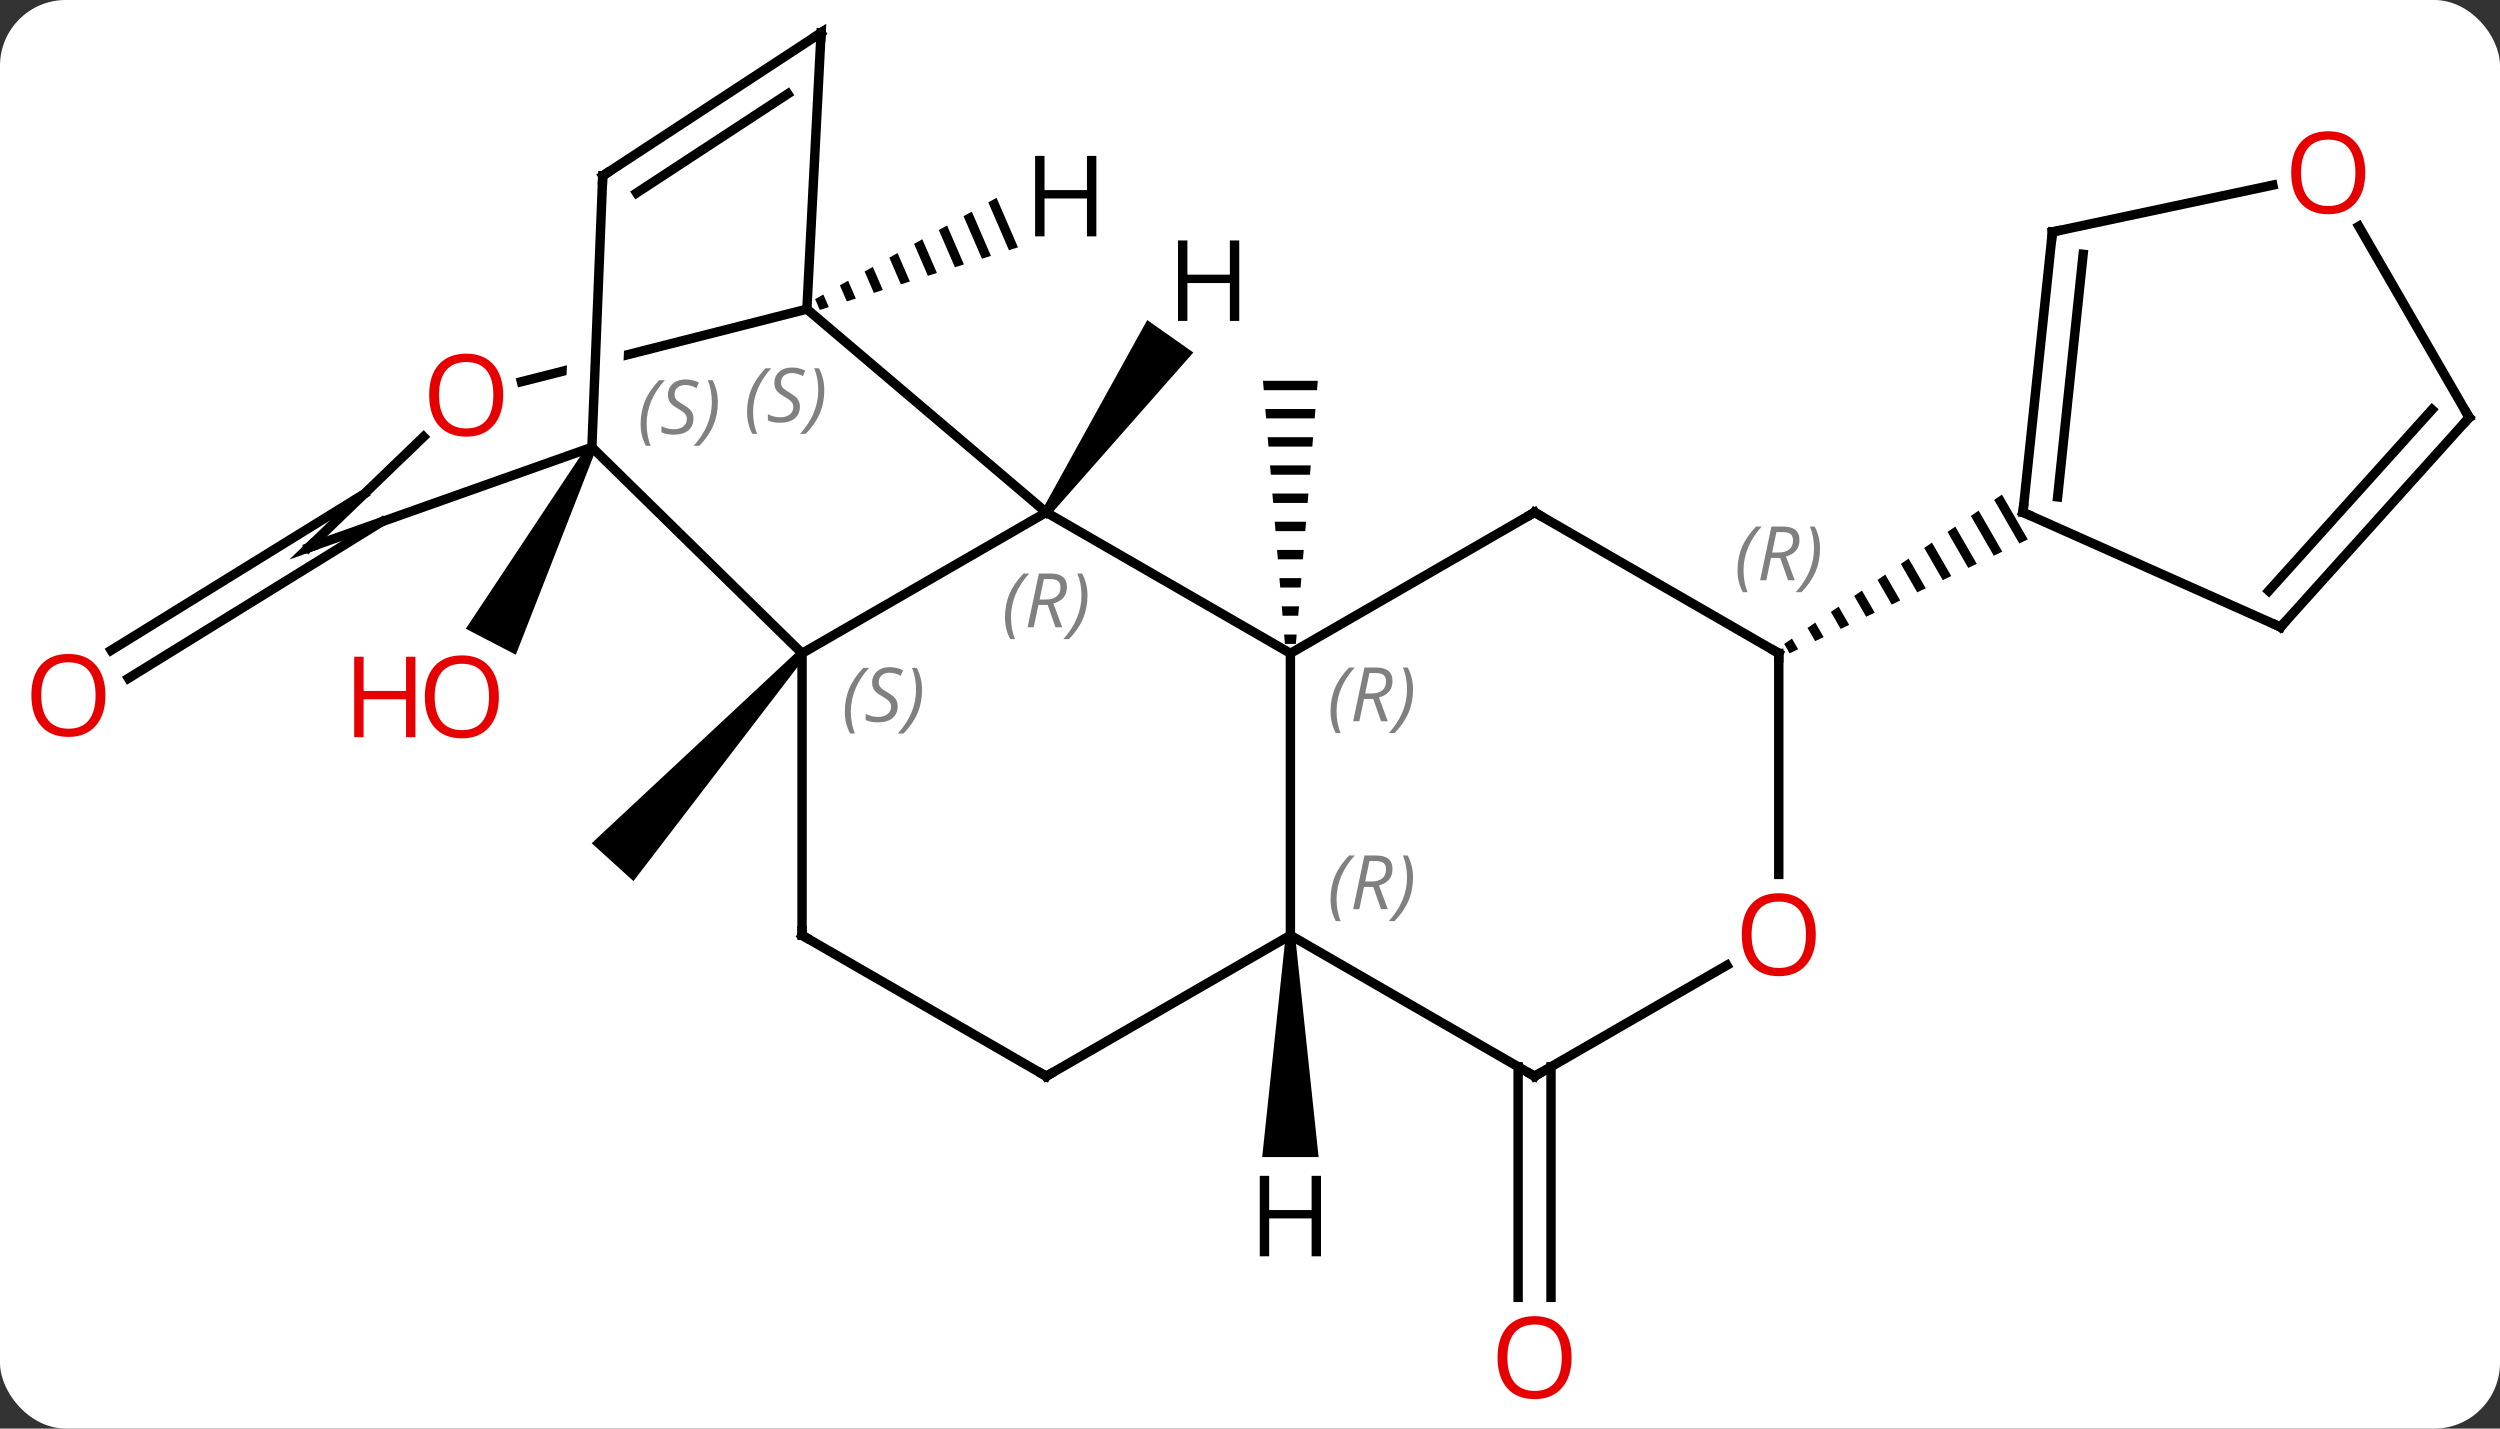 <svg width="266" viewBox="0 0 266 152" style="fill-opacity:1; color-rendering:auto; color-interpolation:auto; text-rendering:auto; stroke:black; stroke-linecap:square; stroke-miterlimit:10; shape-rendering:auto; stroke-opacity:1; fill:black; stroke-dasharray:none; font-weight:normal; stroke-width:1; font-family:'Open Sans'; font-style:normal; stroke-linejoin:miter; font-size:12; stroke-dashoffset:0; image-rendering:auto;" height="152" class="cas-substance-image" xmlns:xlink="http://www.w3.org/1999/xlink" xmlns="http://www.w3.org/2000/svg"><rect x="0" y="0" width="266" height="152" fill="#333333" stroke="none"/><svg class="cas-substance-single-component"><rect y="0" x="0" width="266" stroke="none" ry="7" rx="7" height="152" fill="white" class="cas-substance-group"/><svg y="0" x="0" width="266" viewBox="0 0 266 152" style="fill:black;" height="152" class="cas-substance-single-component-image"><svg><g><clipPath id="clipPath_b141a05fffd94677aa9828fea51ebff71" clipPathUnits="userSpaceOnUse"><path d="M-50.443 -61.416 L-67.798 -57.004 L-67.798 -57.004 L-69.176 -22.542 L-75.171 -22.782 L-73.865 -55.462 L-73.865 -55.462 L-93.96 -50.352 L-84.104 -11.586 L-40.587 -22.65 L-50.443 -61.416 Z"/></clipPath><g transform="translate(135,74)" style="text-rendering:geometricPrecision; color-rendering:optimizeQuality; color-interpolation:linearRGB; stroke-linecap:butt; image-rendering:optimizeQuality;"><path style="stroke:none;" d="M-50.032 -4.821 L-49.292 -4.149 L-67.6 19.749 L-72.044 15.717 Z"/><path style="stroke:none;" d="M-0.619 -33.485 L-0.535 -32.485 L5.131 -32.485 L5.215 -33.485 ZM-0.369 -30.485 L-0.285 -29.485 L4.881 -29.485 L4.965 -30.485 ZM-0.119 -27.485 L-0.035 -26.485 L4.631 -26.485 L4.715 -27.485 ZM0.131 -24.485 L0.215 -23.485 L4.381 -23.485 L4.465 -24.485 ZM0.381 -21.485 L0.465 -20.485 L4.131 -20.485 L4.215 -21.485 ZM0.631 -18.485 L0.715 -17.485 L3.881 -17.485 L3.965 -18.485 ZM0.881 -15.485 L0.965 -14.485 L3.631 -14.485 L3.715 -15.485 ZM1.131 -12.485 L1.215 -11.485 L3.381 -11.485 L3.465 -12.485 ZM1.381 -9.485 L1.465 -8.485 L3.131 -8.485 L3.215 -9.485 ZM1.631 -6.485 L1.715 -5.485 L2.881 -5.485 L2.965 -6.485 Z"/><path style="stroke:none;" d="M-72.468 -26.64 L-71.58 -26.178 L-80.117 -4.335 L-85.44 -7.102 Z"/><line y2="-18.48" y1="-1.833" x2="-94.395" x1="-121.334" style="fill:none;"/><line y2="-21.457" y1="-4.811" x2="-96.237" x1="-123.174" style="fill:none;"/><line y2="39.505" y1="64.038" x2="30.028" x1="30.028" style="fill:none;"/><line y2="39.505" y1="64.038" x2="26.528" x1="26.528" style="fill:none;"/><line y2="-4.485" y1="-19.485" x2="-49.662" x1="-23.682" style="fill:none;"/><line y2="-4.485" y1="-19.485" x2="2.298" x1="-23.682" style="fill:none;"/><line y2="-41.109" y1="-19.485" x2="-49.149" x1="-23.682" style="fill:none;"/><line y2="-26.409" y1="-4.485" x2="-72.024" x1="-49.662" style="fill:none;"/><line y2="25.515" y1="-4.485" x2="-49.662" x1="-49.662" style="fill:none;"/><line y2="25.515" y1="-4.485" x2="2.298" x1="2.298" style="fill:none;"/><line y2="-19.485" y1="-4.485" x2="28.278" x1="2.298" style="fill:none;"/><line y2="-33.387" y1="-41.109" x2="-79.522" x1="-49.149" style="fill:none; clip-path:url(#clipPath_b141a05fffd94677aa9828fea51ebff71);"/><line y2="-70.515" y1="-41.109" x2="-47.637" x1="-49.149" style="fill:none;"/><line y2="-15.714" y1="-26.409" x2="-102.201" x1="-72.024" style="fill:none;"/><line y2="-55.296" y1="-26.409" x2="-70.869" x1="-72.024" style="fill:none;"/><line y2="40.515" y1="25.515" x2="-23.682" x1="-49.662" style="fill:none;"/><line y2="40.515" y1="25.515" x2="-23.682" x1="2.298" style="fill:none;"/><line y2="40.515" y1="25.515" x2="28.278" x1="2.298" style="fill:none;"/><line y2="-4.485" y1="-19.485" x2="54.261" x1="28.278" style="fill:none;"/><line y2="-15.714" y1="-27.528" x2="-102.201" x1="-89.931" style="fill:none;"/><line y2="-55.296" y1="-70.515" x2="-70.869" x1="-47.637" style="fill:none;"/><line y2="-53.476" y1="-64.011" x2="-67.261" x1="-51.178" style="fill:none;"/><line y2="28.704" y1="40.515" x2="48.738" x1="28.278" style="fill:none;"/><line y2="19.038" y1="-4.485" x2="54.261" x1="54.261" style="fill:none;"/><path style="stroke:none;" d="M78.007 -21.375 L77.18 -20.808 L79.853 -16.171 L79.853 -16.171 L80.758 -16.604 L80.758 -16.604 L78.007 -21.375 ZM75.525 -19.673 L74.697 -19.105 L77.138 -14.873 L78.043 -15.306 L75.525 -19.673 ZM73.042 -17.97 L72.215 -17.403 L72.215 -17.403 L74.423 -13.574 L75.328 -14.007 L73.042 -17.97 ZM70.56 -16.268 L69.733 -15.7 L69.733 -15.7 L71.707 -12.276 L72.612 -12.709 L70.56 -16.268 ZM68.078 -14.565 L67.25 -13.998 L68.992 -10.977 L68.992 -10.977 L69.897 -11.41 L69.897 -11.41 L68.078 -14.565 ZM65.595 -12.863 L64.768 -12.295 L66.277 -9.679 L67.182 -10.111 L65.595 -12.863 ZM63.113 -11.16 L62.285 -10.593 L62.285 -10.593 L63.562 -8.38 L63.562 -8.38 L64.467 -8.813 L63.113 -11.16 ZM60.631 -9.458 L59.803 -8.89 L60.846 -7.082 L61.751 -7.514 L61.751 -7.514 L60.631 -9.458 ZM58.148 -7.755 L57.321 -7.188 L57.321 -7.188 L58.131 -5.783 L59.036 -6.216 L58.148 -7.755 ZM55.666 -6.053 L54.838 -5.486 L55.416 -4.485 L55.416 -4.485 L56.321 -4.917 L55.666 -6.053 Z"/><line y2="-7.284" y1="-19.485" x2="107.646" x1="80.241" style="fill:none;"/><line y2="-49.32" y1="-19.485" x2="83.376" x1="80.241" style="fill:none;"/><line y2="-46.945" y1="-21.129" x2="86.646" x1="83.933" style="fill:none;"/><line y2="-29.577" y1="-7.284" x2="127.722" x1="107.646" style="fill:none;"/><line y2="-30.418" y1="-11.128" x2="123.769" x1="106.397" style="fill:none;"/><line y2="-54.304" y1="-49.32" x2="106.828" x1="83.376" style="fill:none;"/><line y2="-49.921" y1="-29.577" x2="115.976" x1="127.722" style="fill:none;"/><path style="stroke:none;" d="M-23.273 -19.197 L-24.091 -19.773 L-12.935 -39.947 L-8.03 -36.491 Z"/><path style="stroke:none;" d="M-28.969 -52.957 L-29.847 -52.467 L-29.847 -52.467 L-27.647 -47.378 L-27.647 -47.378 L-26.688 -47.681 L-26.688 -47.681 L-28.969 -52.957 ZM-31.601 -51.486 L-32.479 -50.996 L-32.479 -50.996 L-30.522 -46.47 L-30.522 -46.47 L-29.564 -46.772 L-29.564 -46.772 L-31.601 -51.486 ZM-34.233 -50.015 L-35.111 -49.525 L-35.111 -49.525 L-33.398 -45.562 L-33.398 -45.562 L-32.439 -45.864 L-32.439 -45.864 L-34.233 -50.015 ZM-36.865 -48.544 L-37.743 -48.054 L-36.273 -44.654 L-36.273 -44.654 L-35.314 -44.956 L-35.314 -44.956 L-36.865 -48.544 ZM-39.497 -47.073 L-40.375 -46.583 L-39.148 -43.746 L-39.148 -43.746 L-38.19 -44.048 L-38.19 -44.048 L-39.497 -47.073 ZM-42.129 -45.602 L-43.007 -45.112 L-43.007 -45.112 L-42.024 -42.838 L-41.065 -43.14 L-41.065 -43.14 L-42.129 -45.602 ZM-44.761 -44.131 L-45.639 -43.641 L-45.639 -43.641 L-44.899 -41.929 L-44.899 -41.929 L-43.941 -42.232 L-43.941 -42.232 L-44.761 -44.131 ZM-47.394 -42.66 L-48.271 -42.17 L-48.271 -42.17 L-47.775 -41.022 L-47.775 -41.022 L-46.816 -41.324 L-46.816 -41.324 L-47.394 -42.66 Z"/><path style="stroke:none;" d="M1.798 25.515 L2.798 25.515 L5.298 49.109 L-0.702 49.109 Z"/></g><g transform="translate(135,74)" style="fill:rgb(230,0,0); text-rendering:geometricPrecision; color-rendering:optimizeQuality; image-rendering:optimizeQuality; font-family:'Open Sans'; stroke:rgb(230,0,0); color-interpolation:linearRGB;"><path style="stroke:none;" d="M-81.922 0.14 Q-81.922 2.202 -82.962 3.382 Q-84.001 4.562 -85.844 4.562 Q-87.735 4.562 -88.766 3.397 Q-89.797 2.233 -89.797 0.124 Q-89.797 -1.97 -88.766 -3.118 Q-87.735 -4.267 -85.844 -4.267 Q-83.985 -4.267 -82.954 -3.095 Q-81.922 -1.923 -81.922 0.14 ZM-88.751 0.14 Q-88.751 1.874 -88.008 2.78 Q-87.266 3.687 -85.844 3.687 Q-84.422 3.687 -83.696 2.788 Q-82.969 1.89 -82.969 0.14 Q-82.969 -1.595 -83.696 -2.485 Q-84.422 -3.376 -85.844 -3.376 Q-87.266 -3.376 -88.008 -2.478 Q-88.751 -1.579 -88.751 0.14 Z"/><path style="stroke:none;" d="M-90.797 4.437 L-91.797 4.437 L-91.797 0.405 L-96.313 0.405 L-96.313 4.437 L-97.313 4.437 L-97.313 -4.126 L-96.313 -4.126 L-96.313 -0.485 L-91.797 -0.485 L-91.797 -4.126 L-90.797 -4.126 L-90.797 4.437 Z"/><path style="stroke:none;" d="M-123.784 -0.013 Q-123.784 2.049 -124.824 3.229 Q-125.863 4.409 -127.706 4.409 Q-129.597 4.409 -130.628 3.244 Q-131.66 2.08 -131.66 -0.029 Q-131.66 -2.123 -130.628 -3.271 Q-129.597 -4.42 -127.706 -4.42 Q-125.847 -4.42 -124.816 -3.248 Q-123.784 -2.076 -123.784 -0.013 ZM-130.613 -0.013 Q-130.613 1.721 -129.87 2.627 Q-129.128 3.534 -127.706 3.534 Q-126.284 3.534 -125.558 2.635 Q-124.831 1.737 -124.831 -0.013 Q-124.831 -1.748 -125.558 -2.638 Q-126.284 -3.529 -127.706 -3.529 Q-129.128 -3.529 -129.87 -2.631 Q-130.613 -1.732 -130.613 -0.013 Z"/><path style="stroke:none;" d="M32.215 70.445 Q32.215 72.507 31.176 73.687 Q30.137 74.867 28.294 74.867 Q26.403 74.867 25.372 73.703 Q24.34 72.538 24.34 70.429 Q24.34 68.335 25.372 67.187 Q26.403 66.038 28.294 66.038 Q30.153 66.038 31.184 67.21 Q32.215 68.382 32.215 70.445 ZM25.387 70.445 Q25.387 72.179 26.13 73.085 Q26.872 73.992 28.294 73.992 Q29.715 73.992 30.442 73.093 Q31.169 72.195 31.169 70.445 Q31.169 68.71 30.442 67.82 Q29.715 66.929 28.294 66.929 Q26.872 66.929 26.13 67.828 Q25.387 68.726 25.387 70.445 Z"/></g><g transform="translate(135,74)" style="font-size:8.4px; fill:gray; text-rendering:geometricPrecision; image-rendering:optimizeQuality; color-rendering:optimizeQuality; font-family:'Open Sans'; font-style:italic; stroke:gray; color-interpolation:linearRGB;"><path style="stroke:none;" d="M-28.071 -8.321 Q-28.071 -9.649 -27.602 -10.774 Q-27.133 -11.899 -26.102 -12.977 L-25.492 -12.977 Q-26.461 -11.915 -26.946 -10.743 Q-27.43 -9.571 -27.43 -8.337 Q-27.43 -7.008 -26.992 -5.993 L-27.508 -5.993 Q-28.071 -7.024 -28.071 -8.321 ZM-24.511 -9.633 L-25.011 -7.258 L-25.667 -7.258 L-24.464 -12.977 L-23.214 -12.977 Q-21.479 -12.977 -21.479 -11.54 Q-21.479 -10.18 -22.917 -9.79 L-21.979 -7.258 L-22.698 -7.258 L-23.526 -9.633 L-24.511 -9.633 ZM-23.933 -12.383 Q-24.323 -10.462 -24.386 -10.212 L-23.729 -10.212 Q-22.979 -10.212 -22.573 -10.54 Q-22.167 -10.868 -22.167 -11.493 Q-22.167 -11.962 -22.425 -12.172 Q-22.683 -12.383 -23.276 -12.383 L-23.933 -12.383 ZM-19.293 -10.633 Q-19.293 -9.305 -19.77 -8.172 Q-20.247 -7.04 -21.262 -5.993 L-21.872 -5.993 Q-19.934 -8.149 -19.934 -10.633 Q-19.934 -11.962 -20.372 -12.977 L-19.856 -12.977 Q-19.293 -11.915 -19.293 -10.633 Z"/><path style="stroke:none;" d="M-45.11 1.718 Q-45.11 0.39 -44.642 -0.735 Q-44.173 -1.86 -43.142 -2.938 L-42.532 -2.938 Q-43.501 -1.876 -43.985 -0.704 Q-44.47 0.468 -44.47 1.702 Q-44.47 3.031 -44.032 4.046 L-44.548 4.046 Q-45.11 3.015 -45.11 1.718 ZM-39.488 1.124 Q-39.488 1.952 -40.035 2.406 Q-40.581 2.859 -41.581 2.859 Q-41.988 2.859 -42.3 2.804 Q-42.613 2.749 -42.894 2.609 L-42.894 1.952 Q-42.269 2.281 -41.566 2.281 Q-40.941 2.281 -40.566 1.984 Q-40.191 1.687 -40.191 1.171 Q-40.191 0.859 -40.394 0.632 Q-40.597 0.406 -41.16 0.077 Q-41.753 -0.251 -41.98 -0.579 Q-42.206 -0.907 -42.206 -1.36 Q-42.206 -2.094 -41.691 -2.555 Q-41.175 -3.016 -40.331 -3.016 Q-39.956 -3.016 -39.62 -2.938 Q-39.285 -2.86 -38.91 -2.688 L-39.175 -2.094 Q-39.425 -2.251 -39.745 -2.337 Q-40.066 -2.423 -40.331 -2.423 Q-40.863 -2.423 -41.183 -2.149 Q-41.503 -1.876 -41.503 -1.407 Q-41.503 -1.204 -41.433 -1.055 Q-41.363 -0.907 -41.222 -0.774 Q-41.081 -0.641 -40.66 -0.391 Q-40.097 -0.048 -39.894 0.148 Q-39.691 0.343 -39.589 0.577 Q-39.488 0.812 -39.488 1.124 ZM-36.893 -0.594 Q-36.893 0.734 -37.37 1.867 Q-37.846 2.999 -38.862 4.046 L-39.471 4.046 Q-37.534 1.89 -37.534 -0.594 Q-37.534 -1.923 -37.971 -2.938 L-37.456 -2.938 Q-36.893 -1.876 -36.893 -0.594 Z"/><path style="stroke:none;" d="M6.57 1.679 Q6.57 0.351 7.038 -0.774 Q7.507 -1.899 8.538 -2.977 L9.148 -2.977 Q8.179 -1.915 7.695 -0.743 Q7.21 0.429 7.21 1.663 Q7.21 2.991 7.648 4.007 L7.132 4.007 Q6.57 2.976 6.57 1.679 ZM10.13 0.366 L9.63 2.741 L8.973 2.741 L10.177 -2.977 L11.427 -2.977 Q13.161 -2.977 13.161 -1.54 Q13.161 -0.18 11.723 0.21 L12.661 2.741 L11.942 2.741 L11.114 0.366 L10.13 0.366 ZM10.708 -2.384 Q10.317 -0.462 10.255 -0.212 L10.911 -0.212 Q11.661 -0.212 12.067 -0.54 Q12.473 -0.868 12.473 -1.493 Q12.473 -1.962 12.216 -2.173 Q11.958 -2.384 11.364 -2.384 L10.708 -2.384 ZM15.347 -0.633 Q15.347 0.695 14.87 1.827 Q14.394 2.96 13.378 4.007 L12.769 4.007 Q14.706 1.851 14.706 -0.633 Q14.706 -1.962 14.269 -2.977 L14.784 -2.977 Q15.347 -1.915 15.347 -0.633 Z"/><path style="stroke:none;" d="M-55.513 -30.163 Q-55.513 -31.492 -55.044 -32.617 Q-54.575 -33.742 -53.544 -34.82 L-52.935 -34.82 Q-53.904 -33.757 -54.388 -32.585 Q-54.872 -31.413 -54.872 -30.179 Q-54.872 -28.851 -54.435 -27.835 L-54.95 -27.835 Q-55.513 -28.867 -55.513 -30.163 ZM-49.89 -30.757 Q-49.89 -29.929 -50.437 -29.476 Q-50.984 -29.023 -51.984 -29.023 Q-52.39 -29.023 -52.703 -29.078 Q-53.015 -29.132 -53.297 -29.273 L-53.297 -29.929 Q-52.672 -29.601 -51.968 -29.601 Q-51.343 -29.601 -50.968 -29.898 Q-50.593 -30.195 -50.593 -30.71 Q-50.593 -31.023 -50.797 -31.25 Q-51 -31.476 -51.562 -31.804 Q-52.156 -32.132 -52.383 -32.46 Q-52.609 -32.788 -52.609 -33.242 Q-52.609 -33.976 -52.093 -34.437 Q-51.578 -34.898 -50.734 -34.898 Q-50.359 -34.898 -50.023 -34.82 Q-49.687 -34.742 -49.312 -34.57 L-49.578 -33.976 Q-49.828 -34.132 -50.148 -34.218 Q-50.468 -34.304 -50.734 -34.304 Q-51.265 -34.304 -51.586 -34.031 Q-51.906 -33.757 -51.906 -33.288 Q-51.906 -33.085 -51.836 -32.937 Q-51.765 -32.788 -51.625 -32.656 Q-51.484 -32.523 -51.062 -32.273 Q-50.5 -31.929 -50.297 -31.734 Q-50.093 -31.538 -49.992 -31.304 Q-49.89 -31.07 -49.89 -30.757 ZM-47.296 -32.476 Q-47.296 -31.148 -47.773 -30.015 Q-48.249 -28.882 -49.265 -27.835 L-49.874 -27.835 Q-47.937 -29.992 -47.937 -32.476 Q-47.937 -33.804 -48.374 -34.82 L-47.858 -34.82 Q-47.296 -33.757 -47.296 -32.476 Z"/><path style="stroke:none;" d="M-66.837 -28.893 Q-66.837 -30.221 -66.368 -31.346 Q-65.9 -32.471 -64.868 -33.55 L-64.259 -33.55 Q-65.228 -32.487 -65.712 -31.315 Q-66.197 -30.143 -66.197 -28.909 Q-66.197 -27.581 -65.759 -26.565 L-66.275 -26.565 Q-66.837 -27.596 -66.837 -28.893 ZM-61.215 -29.487 Q-61.215 -28.659 -61.762 -28.206 Q-62.308 -27.753 -63.308 -27.753 Q-63.715 -27.753 -64.027 -27.807 Q-64.34 -27.862 -64.621 -28.003 L-64.621 -28.659 Q-63.996 -28.331 -63.293 -28.331 Q-62.668 -28.331 -62.293 -28.628 Q-61.918 -28.925 -61.918 -29.44 Q-61.918 -29.753 -62.121 -29.979 Q-62.324 -30.206 -62.887 -30.534 Q-63.48 -30.862 -63.707 -31.19 Q-63.933 -31.518 -63.933 -31.971 Q-63.933 -32.706 -63.418 -33.167 Q-62.902 -33.628 -62.058 -33.628 Q-61.683 -33.628 -61.347 -33.55 Q-61.012 -33.471 -60.637 -33.3 L-60.902 -32.706 Q-61.152 -32.862 -61.472 -32.948 Q-61.793 -33.034 -62.058 -33.034 Q-62.59 -33.034 -62.91 -32.761 Q-63.23 -32.487 -63.23 -32.018 Q-63.23 -31.815 -63.16 -31.667 Q-63.09 -31.518 -62.949 -31.386 Q-62.808 -31.253 -62.387 -31.003 Q-61.824 -30.659 -61.621 -30.464 Q-61.418 -30.268 -61.316 -30.034 Q-61.215 -29.8 -61.215 -29.487 ZM-58.62 -31.206 Q-58.62 -29.878 -59.097 -28.745 Q-59.573 -27.612 -60.589 -26.565 L-61.198 -26.565 Q-59.261 -28.721 -59.261 -31.206 Q-59.261 -32.534 -59.698 -33.55 L-59.183 -33.55 Q-58.62 -32.487 -58.62 -31.206 Z"/></g><g transform="translate(135,74)" style="stroke-linecap:butt; font-size:8.4px; text-rendering:geometricPrecision; image-rendering:optimizeQuality; color-rendering:optimizeQuality; font-family:'Open Sans'; font-style:italic; color-interpolation:linearRGB; stroke-miterlimit:5;"><path style="fill:none;" d="M-49.662 25.015 L-49.662 25.515 L-49.229 25.765"/><path style="fill:gray; stroke:none;" d="M6.57 21.679 Q6.57 20.351 7.038 19.226 Q7.507 18.101 8.538 17.023 L9.148 17.023 Q8.179 18.085 7.695 19.257 Q7.21 20.429 7.21 21.663 Q7.21 22.992 7.648 24.007 L7.132 24.007 Q6.57 22.976 6.57 21.679 ZM10.13 20.367 L9.63 22.742 L8.973 22.742 L10.177 17.023 L11.427 17.023 Q13.161 17.023 13.161 18.46 Q13.161 19.82 11.723 20.21 L12.661 22.742 L11.942 22.742 L11.114 20.367 L10.13 20.367 ZM10.708 17.617 Q10.317 19.538 10.255 19.788 L10.911 19.788 Q11.661 19.788 12.067 19.46 Q12.473 19.132 12.473 18.507 Q12.473 18.038 12.216 17.828 Q11.958 17.617 11.364 17.617 L10.708 17.617 ZM15.347 19.367 Q15.347 20.695 14.87 21.828 Q14.394 22.96 13.378 24.007 L12.769 24.007 Q14.706 21.851 14.706 19.367 Q14.706 18.038 14.269 17.023 L14.784 17.023 Q15.347 18.085 15.347 19.367 Z"/><path style="fill:none;" d="M27.845 -19.235 L28.278 -19.485 L28.711 -19.235"/></g><g transform="translate(135,74)" style="stroke-linecap:butt; fill:rgb(230,0,0); text-rendering:geometricPrecision; color-rendering:optimizeQuality; image-rendering:optimizeQuality; font-family:'Open Sans'; stroke:rgb(230,0,0); color-interpolation:linearRGB; stroke-miterlimit:5;"><path style="stroke:none;" d="M-81.46 -31.963 Q-81.46 -29.901 -82.5 -28.721 Q-83.539 -27.541 -85.382 -27.541 Q-87.273 -27.541 -88.304 -28.706 Q-89.335 -29.87 -89.335 -31.979 Q-89.335 -34.073 -88.304 -35.221 Q-87.273 -36.37 -85.382 -36.37 Q-83.523 -36.37 -82.492 -35.198 Q-81.46 -34.026 -81.46 -31.963 ZM-88.289 -31.963 Q-88.289 -30.229 -87.546 -29.323 Q-86.804 -28.416 -85.382 -28.416 Q-83.96 -28.416 -83.234 -29.315 Q-82.507 -30.213 -82.507 -31.963 Q-82.507 -33.698 -83.234 -34.588 Q-83.96 -35.479 -85.382 -35.479 Q-86.804 -35.479 -87.546 -34.581 Q-88.289 -33.682 -88.289 -31.963 Z"/><path style="fill:none; stroke:black;" d="M-47.663 -70.016 L-47.637 -70.515 L-48.055 -70.241"/><path style="fill:none; stroke:black;" d="M-101.73 -15.881 L-102.201 -15.714 L-101.841 -16.061"/><path style="fill:none; stroke:black;" d="M-70.889 -54.796 L-70.869 -55.296 L-70.451 -55.57"/><path style="fill:none; stroke:black;" d="M-24.115 40.265 L-23.682 40.515 L-23.249 40.265"/><path style="fill:none; stroke:black;" d="M27.845 40.265 L28.278 40.515 L28.711 40.265"/><path style="fill:none; stroke:black;" d="M53.828 -4.735 L54.261 -4.485 L54.261 -3.985"/></g><g transform="translate(135,74)" style="stroke-linecap:butt; font-size:8.4px; fill:gray; text-rendering:geometricPrecision; image-rendering:optimizeQuality; color-rendering:optimizeQuality; font-family:'Open Sans'; font-style:italic; stroke:gray; color-interpolation:linearRGB; stroke-miterlimit:5;"><path style="stroke:none;" d="M49.872 -13.321 Q49.872 -14.649 50.341 -15.774 Q50.81 -16.899 51.841 -17.977 L52.45 -17.977 Q51.481 -16.915 50.997 -15.743 Q50.513 -14.571 50.513 -13.337 Q50.513 -12.008 50.95 -10.993 L50.435 -10.993 Q49.872 -12.024 49.872 -13.321 ZM53.432 -14.633 L52.932 -12.258 L52.276 -12.258 L53.479 -17.977 L54.729 -17.977 Q56.463 -17.977 56.463 -16.54 Q56.463 -15.18 55.026 -14.79 L55.963 -12.258 L55.245 -12.258 L54.416 -14.633 L53.432 -14.633 ZM54.01 -17.383 Q53.62 -15.462 53.557 -15.212 L54.213 -15.212 Q54.963 -15.212 55.37 -15.54 Q55.776 -15.868 55.776 -16.493 Q55.776 -16.962 55.518 -17.172 Q55.26 -17.383 54.666 -17.383 L54.01 -17.383 ZM58.649 -15.633 Q58.649 -14.305 58.173 -13.172 Q57.696 -12.04 56.681 -10.993 L56.071 -10.993 Q58.009 -13.149 58.009 -15.633 Q58.009 -16.962 57.571 -17.977 L58.087 -17.977 Q58.649 -16.915 58.649 -15.633 Z"/></g><g transform="translate(135,74)" style="stroke-linecap:butt; fill:rgb(230,0,0); text-rendering:geometricPrecision; color-rendering:optimizeQuality; image-rendering:optimizeQuality; font-family:'Open Sans'; stroke:rgb(230,0,0); color-interpolation:linearRGB; stroke-miterlimit:5;"><path style="stroke:none;" d="M58.199 25.445 Q58.199 27.507 57.159 28.687 Q56.12 29.867 54.277 29.867 Q52.386 29.867 51.355 28.703 Q50.324 27.538 50.324 25.429 Q50.324 23.335 51.355 22.187 Q52.386 21.038 54.277 21.038 Q56.136 21.038 57.167 22.21 Q58.199 23.382 58.199 25.445 ZM51.37 25.445 Q51.37 27.179 52.113 28.085 Q52.855 28.992 54.277 28.992 Q55.699 28.992 56.425 28.093 Q57.152 27.195 57.152 25.445 Q57.152 23.71 56.425 22.82 Q55.699 21.929 54.277 21.929 Q52.855 21.929 52.113 22.828 Q51.37 23.726 51.37 25.445 Z"/><path style="fill:none; stroke:black;" d="M80.698 -19.282 L80.241 -19.485 L80.293 -19.982"/><path style="fill:none; stroke:black;" d="M107.189 -7.487 L107.646 -7.284 L107.981 -7.655"/><path style="fill:none; stroke:black;" d="M83.324 -48.823 L83.376 -49.32 L83.865 -49.424"/><path style="fill:none; stroke:black;" d="M127.387 -29.206 L127.722 -29.577 L127.472 -30.01"/><path style="stroke:none;" d="M116.659 -55.627 Q116.659 -53.565 115.62 -52.385 Q114.581 -51.205 112.738 -51.205 Q110.847 -51.205 109.816 -52.37 Q108.784 -53.534 108.784 -55.643 Q108.784 -57.737 109.816 -58.885 Q110.847 -60.034 112.738 -60.034 Q114.597 -60.034 115.628 -58.862 Q116.659 -57.69 116.659 -55.627 ZM109.831 -55.627 Q109.831 -53.893 110.574 -52.987 Q111.316 -52.08 112.738 -52.08 Q114.159 -52.08 114.886 -52.979 Q115.613 -53.877 115.613 -55.627 Q115.613 -57.362 114.886 -58.252 Q114.159 -59.143 112.738 -59.143 Q111.316 -59.143 110.574 -58.245 Q109.831 -57.346 109.831 -55.627 Z"/><path style="fill:black; stroke:none;" d="M-3.144 -39.854 L-4.144 -39.854 L-4.144 -43.885 L-8.66 -43.885 L-8.66 -39.854 L-9.66 -39.854 L-9.66 -48.416 L-8.66 -48.416 L-8.66 -44.776 L-4.144 -44.776 L-4.144 -48.416 L-3.144 -48.416 L-3.144 -39.854 Z"/><path style="fill:black; stroke:none;" d="M-18.348 -48.851 L-19.348 -48.851 L-19.348 -52.882 L-23.864 -52.882 L-23.864 -48.851 L-24.864 -48.851 L-24.864 -57.413 L-23.864 -57.413 L-23.864 -53.773 L-19.348 -53.773 L-19.348 -57.413 L-18.348 -57.413 L-18.348 -48.851 Z"/><path style="fill:black; stroke:none;" d="M5.556 59.671 L4.556 59.671 L4.556 55.64 L0.04 55.64 L0.04 59.671 L-0.96 59.671 L-0.96 51.109 L0.04 51.109 L0.04 54.749 L4.556 54.749 L4.556 51.109 L5.556 51.109 L5.556 59.671 Z"/></g></g></svg></svg></svg></svg>